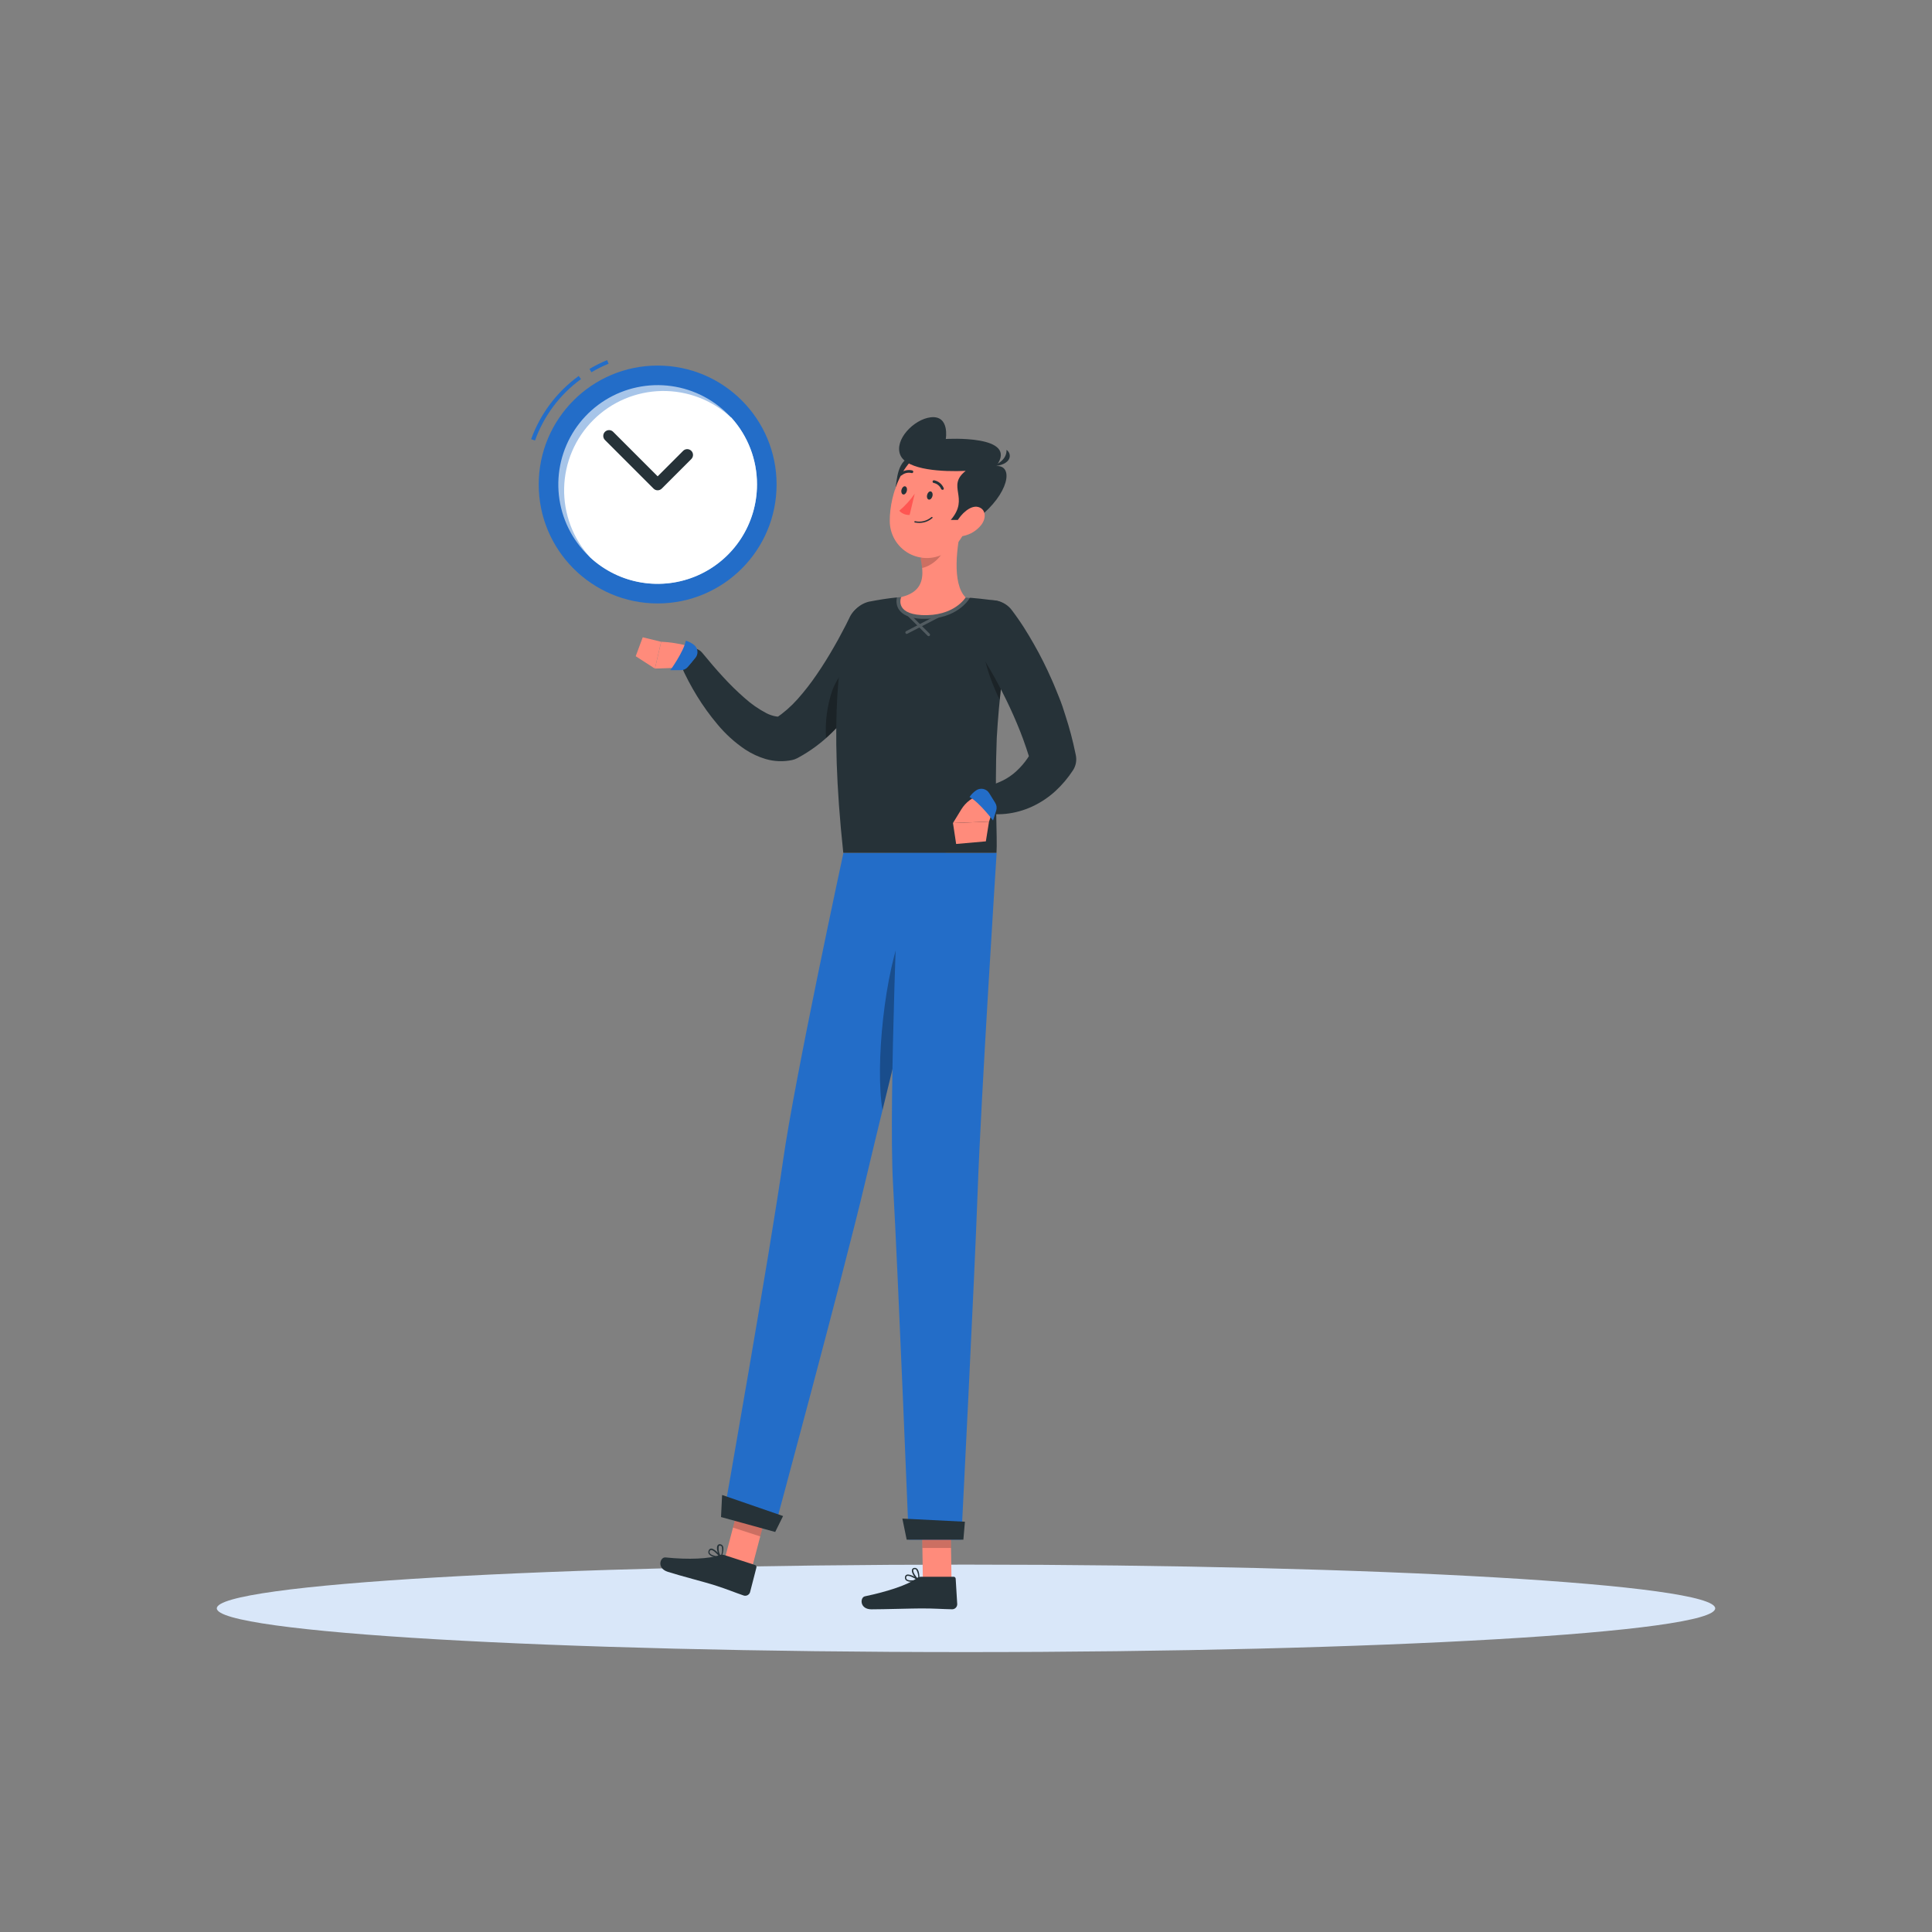 <svg width="300" height="300" viewBox="0 0 300 300" fill="none" xmlns="http://www.w3.org/2000/svg">
<rect x="0" y="0" width="300" height="300" fill="#808080" stroke="none"/>
<path d="M150 256.536C214.249 256.536 266.334 253.495 266.334 249.744C266.334 245.993 214.249 242.952 150 242.952C85.751 242.952 33.666 245.993 33.666 249.744C33.666 253.495 85.751 256.536 150 256.536Z" fill="#D9E7F9"/>
<path d="M116.778 243.408L112.548 242.034L115.176 232.056L119.406 233.43L116.778 243.408Z" fill="#FF8B7B"/>
<path d="M112.482 241.47L117.234 243.012C117.314 243.036 117.382 243.09 117.423 243.162C117.465 243.235 117.476 243.321 117.456 243.402L116.466 247.242C116.403 247.44 116.264 247.604 116.079 247.7C115.895 247.796 115.68 247.814 115.482 247.752C113.838 247.188 113.082 246.834 110.988 246.156C109.698 245.736 105.462 244.644 103.686 244.068C101.91 243.492 102.528 241.752 103.332 241.836C106.932 242.214 110.172 242.046 111.672 241.494C111.932 241.397 112.217 241.388 112.482 241.47Z" fill="#263238"/>
<path opacity="0.2" d="M119.406 233.436L115.176 232.056L113.82 237.204L118.056 238.578L119.406 233.436Z" fill="black"/>
<path d="M130.968 132.432C130.968 132.432 123.378 167.562 121.596 180.192C119.646 194.022 112.32 235.554 112.32 235.554L120.174 237.726C120.174 237.726 131.058 197.448 134.238 184.002C137.688 169.404 146.838 132.402 146.838 132.402L130.968 132.432Z" fill="#236DC8"/>
<path opacity="0.3" d="M140.352 143.952C137.352 150.756 135.87 165.552 137.034 172.362C139.158 163.632 141.714 153.252 143.688 145.266C143.022 142.95 141.918 140.4 140.352 143.952Z" fill="black"/>
<path d="M120.372 237.882L111.96 235.566L112.128 232.14L121.596 235.41L120.372 237.882Z" fill="#263238"/>
<path d="M110.742 241.722C111.133 241.836 111.536 241.909 111.942 241.938C111.962 241.939 111.982 241.935 112 241.925C112.017 241.916 112.032 241.901 112.042 241.884C112.052 241.867 112.057 241.847 112.056 241.827C112.056 241.806 112.049 241.787 112.038 241.77C111.93 241.632 111 240.426 110.418 240.462C110.351 240.465 110.286 240.486 110.229 240.522C110.173 240.557 110.126 240.607 110.094 240.666C110.034 240.753 109.998 240.854 109.989 240.96C109.981 241.065 110 241.171 110.046 241.266C110.216 241.496 110.463 241.658 110.742 241.722ZM111.696 241.722C110.892 241.626 110.34 241.422 110.208 241.164C110.18 241.103 110.17 241.036 110.177 240.969C110.184 240.903 110.21 240.84 110.25 240.786C110.265 240.757 110.288 240.733 110.315 240.715C110.342 240.697 110.373 240.687 110.406 240.684C110.718 240.648 111.306 241.236 111.696 241.704V241.722Z" fill="#263238"/>
<path d="M111.9 241.932H111.948C111.965 241.928 111.982 241.92 111.995 241.909C112.009 241.897 112.019 241.883 112.026 241.866C112.026 241.818 112.536 240.63 112.242 240.066C112.205 239.995 112.153 239.934 112.088 239.887C112.024 239.84 111.949 239.809 111.87 239.796C111.785 239.77 111.694 239.774 111.611 239.807C111.528 239.84 111.459 239.899 111.414 239.976C111.168 240.408 111.51 241.494 111.852 241.884L111.9 241.932ZM111.9 240.03C111.94 240.042 111.977 240.061 112.01 240.088C112.042 240.115 112.068 240.148 112.086 240.186C112.187 240.669 112.13 241.172 111.924 241.62C111.634 241.171 111.524 240.629 111.618 240.102C111.618 240.048 111.702 239.988 111.852 240.018L111.9 240.03Z" fill="#263238"/>
<path d="M139.044 99.078C138.816 99.618 138.624 100.026 138.414 100.482C138.204 100.938 137.976 101.358 137.754 101.79C137.31 102.66 136.842 103.506 136.356 104.352C135.374 106.051 134.292 107.69 133.116 109.26C131.912 110.884 130.578 112.407 129.126 113.814C127.58 115.336 125.826 116.633 123.918 117.666L123.768 117.744C123.525 117.869 123.267 117.962 123 118.02C121.634 118.304 120.218 118.249 118.878 117.858C117.765 117.525 116.706 117.032 115.734 116.394C114.104 115.298 112.641 113.972 111.39 112.458C110.228 111.077 109.171 109.611 108.228 108.072C107.297 106.56 106.469 104.986 105.75 103.362C105.565 102.932 105.541 102.451 105.682 102.005C105.824 101.559 106.121 101.179 106.52 100.935C106.919 100.69 107.392 100.598 107.854 100.675C108.315 100.751 108.734 100.992 109.032 101.352L109.092 101.424C110.082 102.624 111.156 103.902 112.236 105.066C113.288 106.225 114.406 107.323 115.584 108.354C116.625 109.298 117.782 110.104 119.028 110.754C119.494 110.993 119.994 111.159 120.51 111.246C120.799 111.3 121.098 111.275 121.374 111.174L120.456 111.528C121.696 110.692 122.827 109.704 123.822 108.588C124.905 107.371 125.908 106.084 126.822 104.736C127.77 103.356 128.67 101.91 129.516 100.422C129.948 99.684 130.362 98.934 130.752 98.172L131.352 97.038C131.538 96.672 131.742 96.252 131.886 95.958L131.922 95.874C132.359 94.951 133.141 94.236 134.1 93.884C135.059 93.531 136.117 93.569 137.049 93.988C137.98 94.408 138.709 95.176 139.08 96.128C139.451 97.08 139.434 98.139 139.032 99.078H139.044Z" fill="#263238"/>
<path opacity="0.3" d="M129.234 107.226C131.118 102.222 135.12 102.138 136.854 103.464C136.728 103.698 136.596 103.932 136.464 104.166C135.523 105.804 134.491 107.389 133.374 108.912C132.227 110.479 130.966 111.96 129.6 113.34C129.168 113.766 128.724 114.186 128.262 114.594C128.103 112.098 128.433 109.595 129.234 107.226Z" fill="black"/>
<path d="M105.6 103.674L101.7 103.818L102.672 99.648C104.015 99.715 105.347 99.916 106.65 100.248C106.887 100.32 107.104 100.447 107.283 100.618C107.462 100.789 107.599 101 107.681 101.234C107.763 101.468 107.79 101.717 107.757 101.963C107.725 102.209 107.636 102.444 107.496 102.648C107.285 102.958 107.003 103.213 106.673 103.392C106.343 103.57 105.975 103.667 105.6 103.674Z" fill="#FF8B7B"/>
<path d="M107.784 100.152C107.401 99.849 106.963 99.622 106.494 99.486C106.17 101.19 104.094 104.064 104.094 104.064H105.72C105.929 104.065 106.136 104.019 106.326 103.931C106.516 103.843 106.684 103.714 106.818 103.554L107.958 102.186C108.083 102.042 108.178 101.875 108.237 101.694C108.296 101.513 108.318 101.322 108.301 101.132C108.285 100.943 108.231 100.758 108.142 100.59C108.053 100.421 107.932 100.273 107.784 100.152Z" fill="#236DC8"/>
<path d="M98.712 101.898L99.804 98.958L102.66 99.654L101.688 103.818L98.712 101.898Z" fill="#FF8B7B"/>
<path d="M147.75 245.352H143.304L143.148 235.05H147.594L147.75 245.352Z" fill="#FF8B7B"/>
<path d="M143.07 244.836H148.068C148.11 244.835 148.152 244.841 148.191 244.856C148.23 244.87 148.266 244.892 148.297 244.921C148.327 244.949 148.352 244.983 148.369 245.021C148.387 245.059 148.397 245.1 148.398 245.142L148.638 249.096C148.638 249.304 148.556 249.504 148.41 249.652C148.264 249.8 148.066 249.885 147.858 249.888C146.118 249.858 145.29 249.756 143.058 249.756C141.708 249.756 137.19 249.894 135.324 249.894C133.458 249.894 133.524 248.046 134.298 247.878C137.85 247.134 141.018 246.078 142.272 245.112C142.498 244.93 142.78 244.832 143.07 244.836Z" fill="#263238"/>
<path opacity="0.2" d="M147.6 235.056H143.148L143.232 240.366H147.678L147.6 235.056Z" fill="black"/>
<path d="M139.644 132.432C139.644 132.432 137.946 171.078 138.666 183.816C139.458 197.76 141.114 239.082 141.114 239.082H149.262C149.262 239.082 151.314 198.882 151.806 185.082C152.34 170.082 154.758 132.432 154.758 132.432H139.644Z" fill="#236DC8"/>
<path d="M149.592 239.082H140.79L140.118 235.806L149.832 236.292L149.592 239.082Z" fill="#263238"/>
<path d="M141.492 245.61C141.896 245.6 142.299 245.548 142.692 245.454C142.711 245.448 142.728 245.437 142.742 245.422C142.755 245.407 142.765 245.39 142.77 245.37C142.772 245.351 142.769 245.332 142.762 245.314C142.755 245.296 142.743 245.28 142.728 245.268C142.584 245.166 141.324 244.308 140.778 244.524C140.717 244.549 140.664 244.588 140.622 244.638C140.58 244.688 140.551 244.748 140.538 244.812C140.511 244.91 140.508 245.013 140.531 245.111C140.554 245.21 140.602 245.301 140.67 245.376C140.906 245.552 141.199 245.636 141.492 245.61ZM142.392 245.304C141.594 245.46 141.012 245.436 140.802 245.232C140.759 245.182 140.73 245.121 140.717 245.056C140.704 244.991 140.709 244.923 140.73 244.86C140.734 244.828 140.747 244.798 140.767 244.773C140.787 244.747 140.814 244.728 140.844 244.716C141.138 244.602 141.876 244.974 142.392 245.304Z" fill="#263238"/>
<path d="M142.656 245.454C142.672 245.459 142.688 245.459 142.704 245.454C142.719 245.446 142.732 245.433 142.741 245.419C142.751 245.404 142.756 245.387 142.758 245.37C142.758 245.316 142.86 244.038 142.41 243.606C142.353 243.55 142.284 243.508 142.208 243.483C142.132 243.458 142.051 243.451 141.972 243.462C141.884 243.465 141.8 243.498 141.733 243.554C141.665 243.611 141.619 243.688 141.6 243.774C141.492 244.26 142.158 245.19 142.602 245.454C142.62 245.46 142.638 245.46 142.656 245.454ZM142.056 243.654C142.097 243.653 142.138 243.661 142.176 243.676C142.215 243.691 142.249 243.715 142.278 243.744C142.526 244.172 142.629 244.669 142.572 245.16C142.188 244.83 141.744 244.122 141.81 243.804C141.81 243.744 141.858 243.672 142.008 243.654H142.056Z" fill="#263238"/>
<path d="M156.984 96.564C157.051 96.189 157.041 95.804 156.955 95.433C156.87 95.062 156.71 94.712 156.486 94.404C156.262 94.096 155.978 93.836 155.651 93.64C155.324 93.444 154.961 93.317 154.584 93.264H154.536C153.102 93.054 151.302 92.838 149.538 92.754C146.171 92.562 142.795 92.562 139.428 92.754C137.874 92.898 136.356 93.156 135.144 93.39H135.096C134.338 93.543 133.637 93.9 133.067 94.422C132.497 94.945 132.08 95.613 131.862 96.354C130.41 101.244 128.676 111.228 130.944 132.426H154.734C154.902 130.302 154.428 123.39 154.776 114.588C155.124 108.539 155.861 102.518 156.984 96.564Z" fill="#263238"/>
<path opacity="0.3" d="M156.756 97.872C156.264 100.716 155.658 104.586 155.238 108.672C155.238 108.672 153.066 104.412 152.67 100.77C152.274 97.128 155.4 96.852 156.756 97.872Z" fill="black"/>
<g opacity="0.2">
<path d="M140.802 98.436C140.753 98.434 140.705 98.415 140.667 98.384C140.629 98.353 140.602 98.309 140.591 98.261C140.579 98.213 140.584 98.163 140.603 98.118C140.623 98.072 140.657 98.034 140.7 98.01L148.116 94.164C148.169 94.138 148.229 94.134 148.285 94.152C148.341 94.17 148.388 94.209 148.416 94.26C148.443 94.314 148.449 94.376 148.431 94.433C148.413 94.49 148.373 94.538 148.32 94.566L140.904 98.4C140.873 98.419 140.838 98.431 140.802 98.436Z" fill="white"/>
<path d="M144.198 98.784C144.169 98.785 144.14 98.78 144.113 98.769C144.086 98.757 144.062 98.74 144.042 98.718L139.974 94.68C139.934 94.637 139.912 94.58 139.912 94.521C139.912 94.462 139.934 94.406 139.974 94.362C140.017 94.321 140.074 94.298 140.133 94.298C140.192 94.298 140.249 94.321 140.292 94.362L144.354 98.406C144.395 98.449 144.419 98.506 144.419 98.565C144.419 98.625 144.395 98.682 144.354 98.724C144.333 98.744 144.309 98.76 144.282 98.77C144.255 98.78 144.227 98.785 144.198 98.784Z" fill="white"/>
<path d="M149.556 92.748C146.191 92.556 142.817 92.556 139.452 92.748H139.284C139.202 93.057 139.183 93.379 139.227 93.695C139.272 94.011 139.379 94.316 139.542 94.59C140.106 95.49 141.288 95.994 143.064 96.09H143.73C148.53 96.09 150.384 93.174 150.462 93.048L150.63 92.778L149.556 92.748Z" fill="white"/>
</g>
<path d="M139.932 92.712C142.872 92.016 143.388 90.198 143.19 88.2C143.143 87.7 143.065 87.203 142.956 86.712L146.64 83.652L149.346 81.408C148.596 84.666 147.75 90.6 149.946 92.772C149.946 92.772 148.146 95.772 143.088 95.508C138.846 95.274 139.932 92.712 139.932 92.712Z" fill="#FF8B7B"/>
<path opacity="0.2" d="M142.956 86.712C143.065 87.203 143.143 87.7 143.19 88.2C144.564 87.924 146.4 86.46 146.592 85.056C146.66 84.591 146.676 84.12 146.64 83.652L142.956 86.712Z" fill="black"/>
<path d="M141 71.1C139.002 72.3 139.32 75.3 138.78 77.448C140.052 77.574 142.056 75.312 142.056 75.312L143.256 71.874L141 71.1Z" fill="#263238"/>
<path d="M151.626 77.136C150.348 81.372 149.826 83.91 147.114 85.68C146.242 86.263 145.227 86.597 144.179 86.645C143.131 86.693 142.089 86.454 141.167 85.952C140.246 85.451 139.478 84.708 138.949 83.802C138.419 82.896 138.147 81.863 138.162 80.814C138.162 76.776 140.238 70.524 144.87 69.66C145.868 69.447 146.905 69.5 147.877 69.814C148.848 70.128 149.72 70.692 150.404 71.449C151.089 72.207 151.562 73.131 151.776 74.129C151.991 75.127 151.939 76.164 151.626 77.136Z" fill="#FF8B7B"/>
<path d="M147.636 80.73C150.636 77.25 146.886 75.534 149.952 73.116C146.502 73.278 140.82 73.032 139.806 70.668C138.792 68.304 141.912 65.1 144.51 64.8C147.51 64.452 146.862 68.166 146.862 68.166C146.862 68.166 158.34 67.452 154.698 72.366C157.458 72.198 156.696 76.662 151.896 80.43C150.69 80.832 147.636 80.73 147.636 80.73Z" fill="#263238"/>
<path d="M154.008 72.426C154.008 72.426 156.372 71.724 156.294 69.852C157.146 70.44 157.236 72.228 154.008 72.426Z" fill="#263238"/>
<path d="M152.328 81.558C151.638 82.411 150.673 82.998 149.598 83.22C148.236 83.466 147.918 82.206 148.596 80.976C149.196 79.872 150.654 78.414 151.878 78.72C153.102 79.026 153.198 80.484 152.328 81.558Z" fill="#FF8B7B"/>
<path d="M144.792 77.028C144.708 77.376 144.456 77.628 144.222 77.574C143.988 77.52 143.874 77.208 143.958 76.86C144.042 76.512 144.294 76.26 144.522 76.308C144.75 76.356 144.876 76.674 144.792 77.028Z" fill="#263238"/>
<path d="M140.814 76.23C140.73 76.578 140.478 76.83 140.25 76.782C140.022 76.734 139.896 76.416 139.98 76.068C140.064 75.72 140.316 75.468 140.544 75.516C140.772 75.564 140.898 75.882 140.814 76.23Z" fill="#263238"/>
<path d="M142.038 76.656C141.361 77.644 140.554 78.536 139.638 79.308C139.842 79.528 140.092 79.7 140.37 79.813C140.647 79.926 140.947 79.977 141.246 79.962L142.038 76.656Z" fill="#FF5652"/>
<path d="M142.47 81.186C142.885 81.225 143.304 81.179 143.701 81.051C144.099 80.924 144.465 80.716 144.78 80.442C144.79 80.433 144.798 80.422 144.804 80.41C144.81 80.397 144.812 80.384 144.812 80.37C144.812 80.356 144.81 80.343 144.804 80.331C144.798 80.318 144.79 80.307 144.78 80.298C144.76 80.279 144.733 80.268 144.705 80.268C144.677 80.268 144.65 80.279 144.63 80.298C144.285 80.591 143.877 80.801 143.438 80.91C142.999 81.019 142.54 81.025 142.098 80.928C142.085 80.925 142.071 80.926 142.057 80.928C142.044 80.931 142.031 80.937 142.02 80.945C142.009 80.953 142 80.963 141.992 80.974C141.985 80.986 141.98 80.999 141.978 81.012C141.973 81.04 141.978 81.069 141.994 81.092C142.01 81.116 142.034 81.132 142.062 81.138L142.47 81.186Z" fill="#263238"/>
<path d="M146.328 76.056C146.361 76.067 146.397 76.067 146.43 76.056C146.455 76.045 146.478 76.029 146.497 76.009C146.516 75.989 146.53 75.966 146.54 75.94C146.549 75.914 146.554 75.886 146.552 75.859C146.551 75.832 146.544 75.805 146.532 75.78C146.403 75.473 146.2 75.203 145.942 74.994C145.683 74.784 145.377 74.642 145.05 74.58C144.994 74.573 144.938 74.588 144.894 74.622C144.849 74.655 144.819 74.705 144.81 74.76C144.807 74.788 144.809 74.816 144.816 74.842C144.824 74.869 144.837 74.894 144.854 74.916C144.871 74.938 144.893 74.956 144.917 74.969C144.942 74.983 144.968 74.991 144.996 74.994C145.25 75.048 145.488 75.162 145.688 75.327C145.889 75.492 146.046 75.703 146.148 75.942C146.166 75.975 146.191 76.003 146.223 76.023C146.254 76.043 146.291 76.054 146.328 76.056Z" fill="#263238"/>
<path d="M139.83 73.842C139.862 73.854 139.897 73.857 139.931 73.85C139.965 73.844 139.996 73.829 140.022 73.806C140.229 73.634 140.474 73.512 140.736 73.45C140.999 73.389 141.272 73.389 141.534 73.452C141.56 73.461 141.588 73.464 141.616 73.462C141.644 73.46 141.671 73.452 141.696 73.44C141.72 73.427 141.742 73.41 141.761 73.389C141.779 73.368 141.792 73.344 141.801 73.317C141.81 73.291 141.813 73.263 141.811 73.235C141.809 73.207 141.801 73.18 141.789 73.156C141.776 73.131 141.759 73.109 141.738 73.091C141.717 73.073 141.692 73.059 141.666 73.05C141.338 72.969 140.995 72.965 140.665 73.039C140.335 73.113 140.026 73.263 139.764 73.476C139.72 73.51 139.692 73.561 139.685 73.616C139.679 73.671 139.694 73.726 139.728 73.77C139.752 73.805 139.789 73.831 139.83 73.842Z" fill="#263238"/>
<path d="M157.2 94.854L157.698 95.532L158.148 96.168C158.448 96.594 158.718 97.02 159 97.446C159.546 98.304 160.062 99.174 160.56 100.05C161.558 101.801 162.463 103.604 163.272 105.45C163.692 106.362 164.052 107.31 164.436 108.24C164.82 109.17 165.144 110.136 165.438 111.108C166.07 113.043 166.591 115.012 166.998 117.006L167.046 117.234C167.134 117.637 167.142 118.053 167.069 118.458C166.996 118.864 166.843 119.251 166.62 119.598C165.847 120.785 164.93 121.871 163.89 122.832C162.82 123.812 161.606 124.622 160.29 125.232C158.991 125.838 157.6 126.223 156.174 126.372C155.476 126.444 154.774 126.456 154.074 126.408C153.726 126.408 153.378 126.342 153.03 126.288L152.502 126.186L151.902 126.036C151.831 126.019 151.77 125.975 151.732 125.913C151.694 125.851 151.682 125.777 151.698 125.706L152.526 122.226C152.526 122.196 152.682 122.19 152.778 122.166L153.108 122.1C153.336 122.052 153.558 121.998 153.786 121.938C154.231 121.818 154.666 121.665 155.088 121.482C155.906 121.146 156.672 120.696 157.362 120.144C158.713 119.032 159.793 117.626 160.518 116.034L160.14 118.626C159.624 116.928 159.078 115.248 158.418 113.586C157.758 111.924 157.038 110.292 156.252 108.684C155.466 107.076 154.626 105.486 153.72 103.938C153.276 103.164 152.808 102.402 152.34 101.646L151.626 100.53L151.272 99.99L150.942 99.51L150.822 99.33C150.229 98.484 149.995 97.437 150.174 96.419C150.352 95.402 150.927 94.497 151.773 93.903C152.619 93.309 153.666 93.076 154.684 93.254C155.701 93.433 156.607 94.008 157.2 94.854Z" fill="#263238"/>
<path d="M149.268 125.688L147.978 127.8L153.576 127.578C153.576 127.578 155.046 123.81 153.042 123.216L152.262 123.426C151.014 123.775 149.945 124.583 149.268 125.688Z" fill="#FF8B7B"/>
<path d="M151.572 122.73C151.169 123.003 150.822 123.351 150.552 123.756C152.076 124.584 154.2 127.404 154.2 127.404L154.692 125.856C154.755 125.656 154.772 125.445 154.744 125.238C154.716 125.031 154.643 124.832 154.53 124.656L153.6 123.156C153.498 122.991 153.364 122.848 153.206 122.737C153.047 122.625 152.867 122.547 152.678 122.507C152.488 122.467 152.292 122.467 152.102 122.505C151.912 122.543 151.731 122.62 151.572 122.73Z" fill="#236DC8"/>
<path d="M148.47 131.052L153.084 130.644L153.576 127.578L147.978 127.8L148.47 131.052Z" fill="#FF8B7B"/>
<path d="M91.836 57.804L91.53 57.288C92.41 56.767 93.326 56.309 94.272 55.92L94.5 56.478C93.58 56.853 92.69 57.297 91.836 57.804Z" fill="#236DC8"/>
<path d="M83.076 68.4L82.476 68.196C83.898 64.257 86.472 60.837 89.862 58.38L90.216 58.866C86.933 61.255 84.445 64.577 83.076 68.4Z" fill="#236DC8"/>
<path d="M102.12 93.702C112.32 93.702 120.588 85.433 120.588 75.234C120.588 65.034 112.32 56.766 102.12 56.766C91.92 56.766 83.652 65.034 83.652 75.234C83.652 85.433 91.92 93.702 102.12 93.702Z" fill="#236DC8"/>
<path opacity="0.6" d="M117.546 75.234C117.545 78.833 116.285 82.318 113.986 85.086C111.686 87.854 108.491 89.731 104.953 90.392C101.415 91.053 97.758 90.457 94.614 88.705C91.47 86.954 89.037 84.159 87.736 80.803C86.436 77.447 86.35 73.743 87.493 70.33C88.635 66.917 90.936 64.012 93.995 62.116C97.054 60.221 100.68 59.454 104.244 59.95C107.809 60.445 111.088 62.172 113.514 64.83C113.519 64.828 113.524 64.826 113.529 64.826C113.534 64.826 113.539 64.828 113.544 64.83C116.131 67.676 117.558 71.388 117.546 75.234Z" fill="white"/>
<path d="M117.546 75.234C117.546 78.233 116.672 81.166 115.031 83.676C113.39 86.185 111.053 88.162 108.306 89.365C105.559 90.567 102.522 90.943 99.565 90.447C96.608 89.95 93.859 88.602 91.656 86.568C88.962 83.633 87.509 79.769 87.6 75.786C87.691 71.803 89.319 68.01 92.144 65.2C94.969 62.391 98.771 60.783 102.754 60.714C106.738 60.645 110.594 62.12 113.514 64.83C113.519 64.828 113.524 64.827 113.529 64.827C113.534 64.827 113.539 64.828 113.544 64.83C116.131 67.676 117.558 71.388 117.546 75.234Z" fill="white"/>
<path d="M102.12 76.134C102.002 76.134 101.885 76.111 101.776 76.066C101.666 76.02 101.567 75.954 101.484 75.87L93.96 68.346C93.872 68.263 93.801 68.164 93.751 68.054C93.702 67.943 93.676 67.824 93.674 67.703C93.672 67.582 93.694 67.462 93.739 67.35C93.784 67.238 93.852 67.136 93.937 67.051C94.023 66.966 94.124 66.898 94.237 66.853C94.349 66.808 94.469 66.785 94.59 66.787C94.71 66.79 94.829 66.816 94.94 66.865C95.05 66.915 95.15 66.985 95.232 67.074L102.12 73.962L106.098 69.984C106.269 69.825 106.494 69.738 106.727 69.742C106.961 69.746 107.183 69.841 107.348 70.006C107.513 70.171 107.607 70.393 107.611 70.626C107.616 70.859 107.529 71.085 107.37 71.256L102.756 75.87C102.587 76.038 102.359 76.133 102.12 76.134Z" fill="#263238"/>
</svg>
